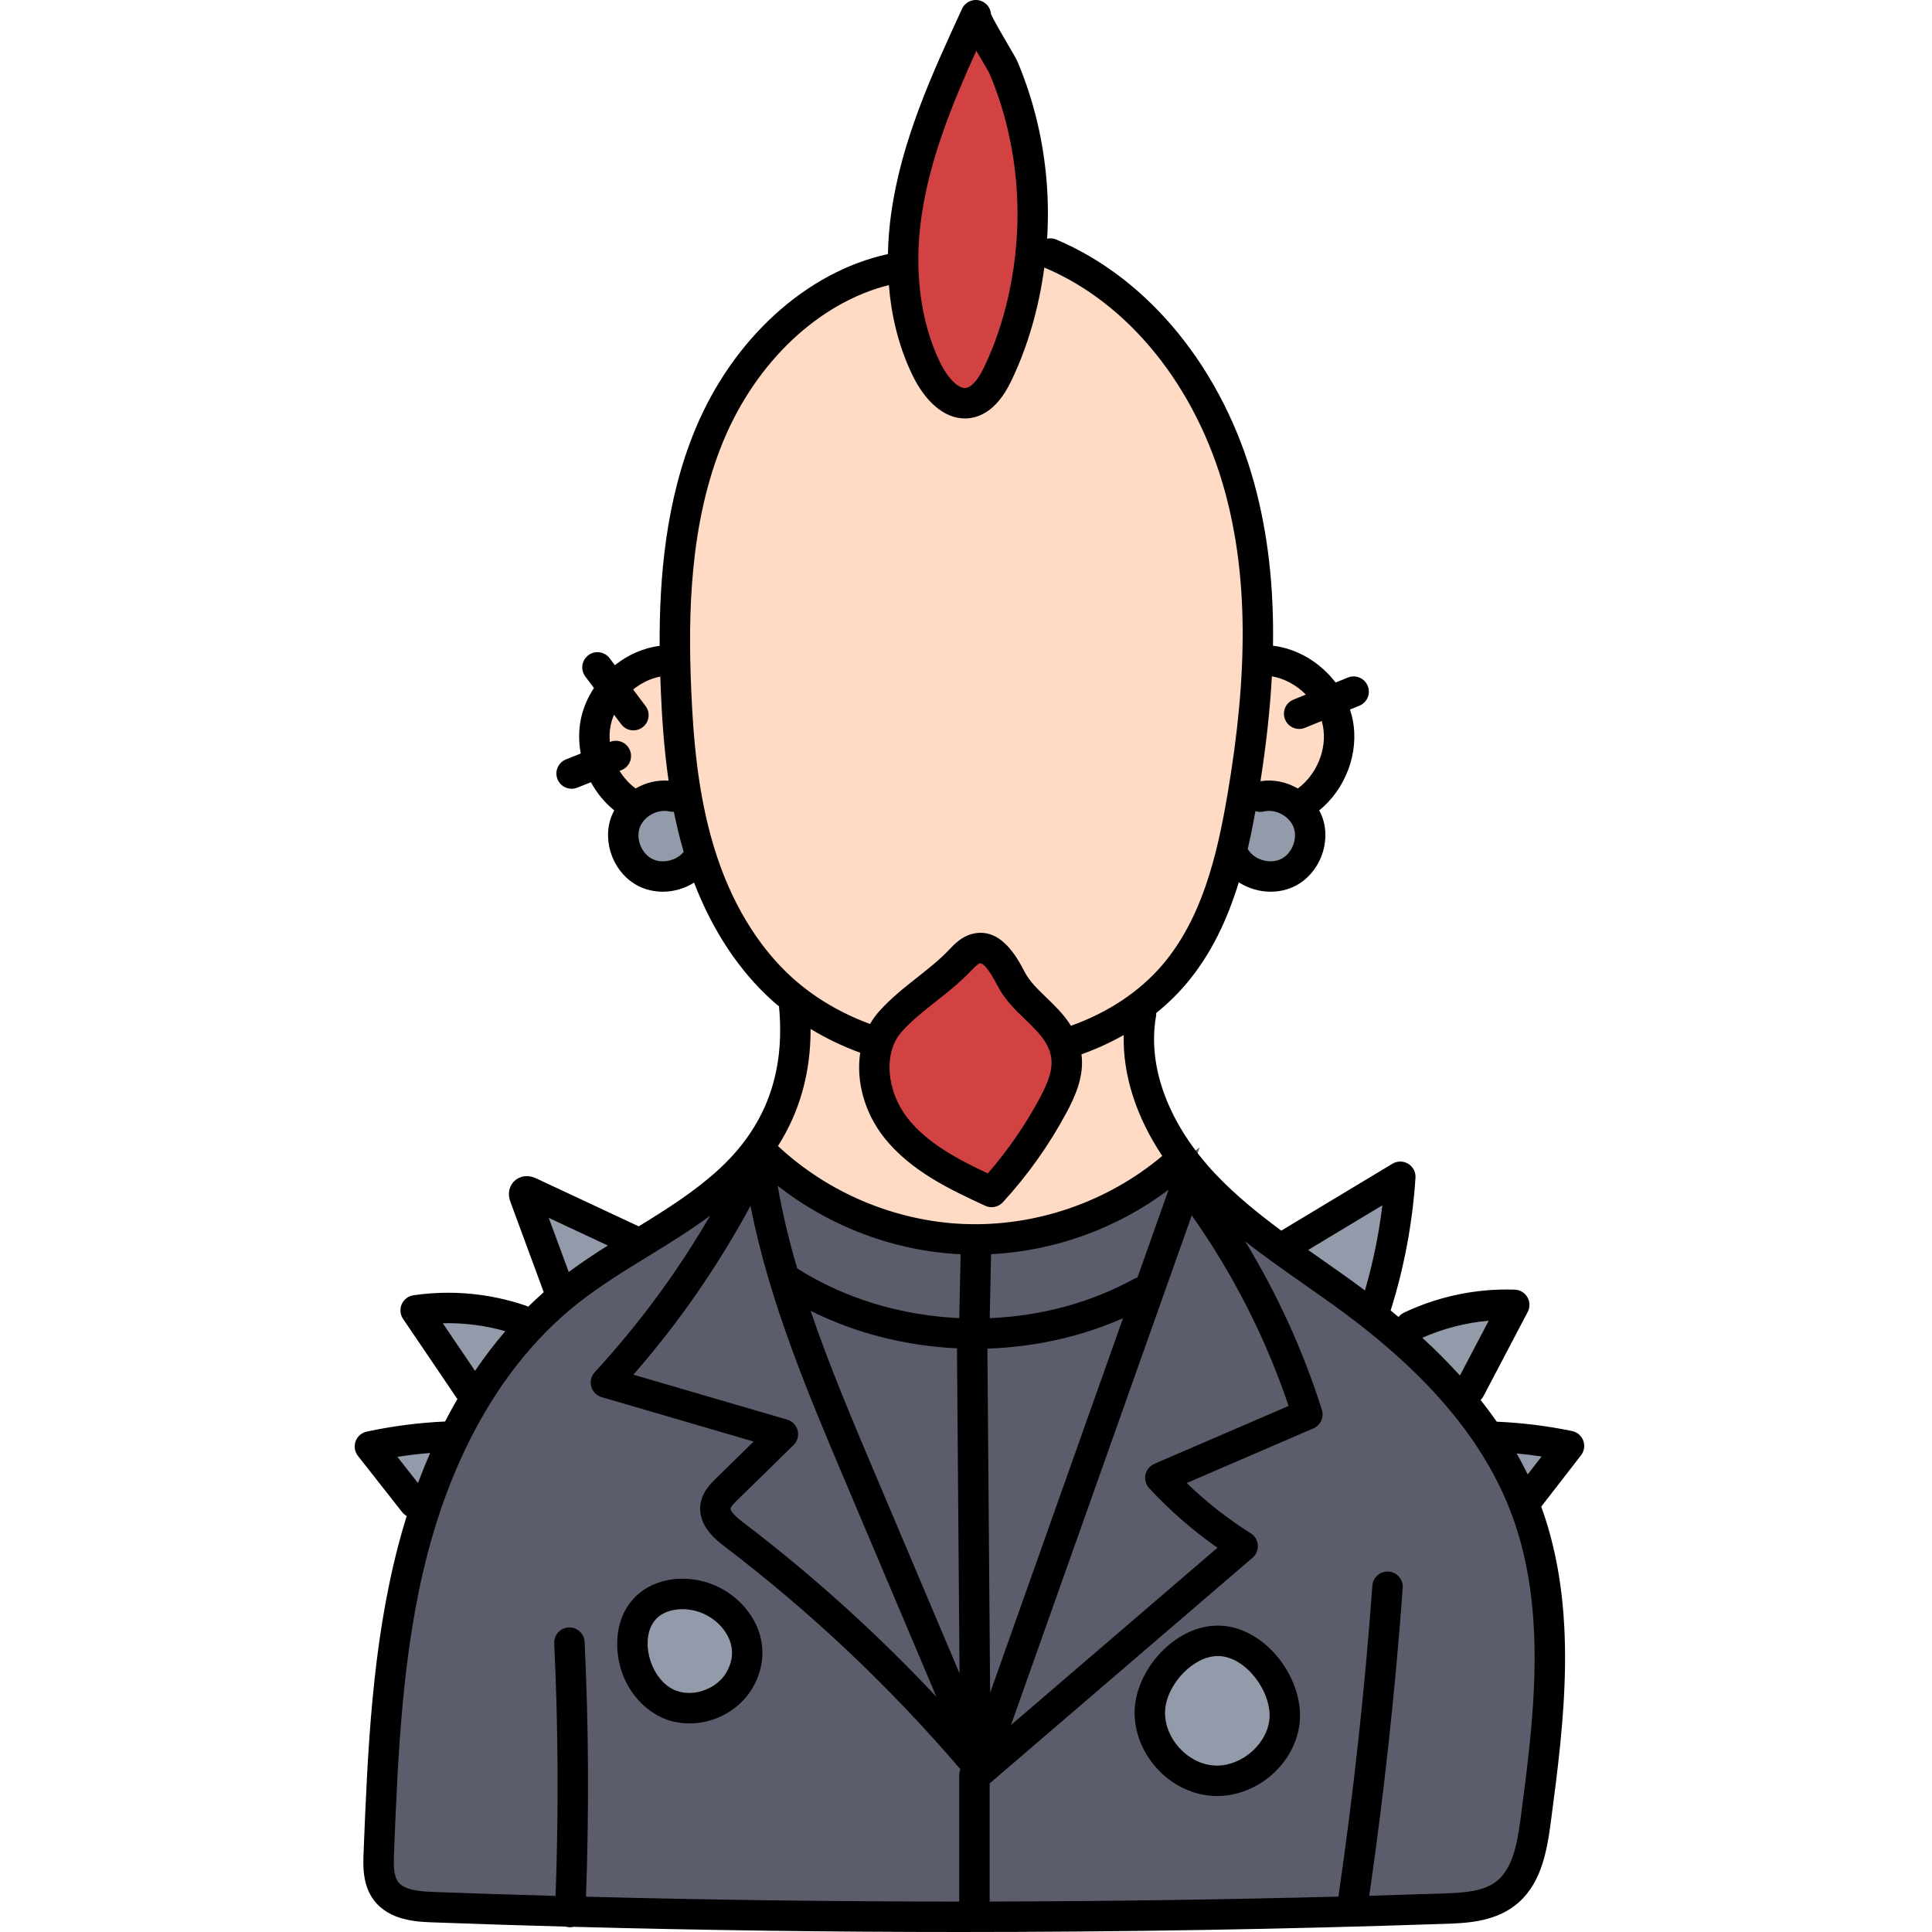 <svg height="511pt" viewBox="-93 0 511 511.994" width="511pt" xmlns="http://www.w3.org/2000/svg"><g fill="#939baa"><path d="m307.75 392.473c-.766-1.594-1.66-3.289-2.805-5.34l-3.73-6.656 7.598.719c2.43.23 4.66.504 6.816.828l6.734 1.016-11.805 15.27zm0 0"/><path d="m290.426 367.207c-2.934-3.25-6.199-6.527-9.703-9.738l-4.512-4.137 5.598-2.473c6.016-2.656 12.367-4.289 18.875-4.848l7.281-.625-13.695 26.082zm0 0"/><path d="m265.898 345.234c-.109-.078-.398-.301-.398-.301-3.488-2.594-7.062-5.098-10.516-7.52l-4.121-2.902-4.996-3.535 31.941-19.211-.992 8.137c-.957 7.859-2.559 15.664-4.75 23.195l-1.578 5.414zm0 0"/><path d="m243.215 232.258c-3.637 0-7.078-1.73-9.035-4.535l-1.406-1.566.477-2.035c.707-3.012 1.367-6.246 2.016-9.883l.809-4.539 4.379 1.438c.777-.156 1.551-.246 2.336-.246 4.473 0 8.797 2.941 10.289 6.996 1.824 4.934-.512 10.898-5.211 13.289-1.387.707-2.996 1.082-4.652 1.082zm0 0"/><path d="m228.984 471.898c-.43 0-.859-.02-1.293-.055-9.074-.762-16.605-9.105-16.445-18.227.078-4.953 2.863-10.43 7.273-14.289 3.348-2.922 7.07-4.465 10.773-4.465.484 0 .973.027 1.449.082 4.191.496 8.418 3.137 11.613 7.25 3.422 4.426 5.09 9.777 4.473 14.32-1.133 8.336-9.305 15.383-17.844 15.383zm0 0"/><path d="m89.137 452.641c-1.266 0-2.504-.164-3.684-.48-3.441-.918-6.387-3.246-8.512-6.727-1.801-2.953-2.801-6.449-2.816-9.84-.023-6.336 3.328-11.039 8.965-12.582 1.371-.379 2.816-.574 4.285-.574 5.512 0 10.785 2.625 14.102 7.02 3.711 4.871 4.035 10.688.879 15.941-2.652 4.402-7.84 7.242-13.219 7.242zm0 0"/><path d="m82.172 232.258c-1.652 0-3.262-.375-4.656-1.082-4.688-2.395-7.023-8.352-5.215-13.285 1.504-4.062 5.828-7.004 10.289-7.004.789 0 1.566.094 2.312.273l3.461-.184.656 3.387c.688 3.477 1.531 6.93 2.504 10.262l.586 2.004-1.309 1.625c-2.016 2.508-5.242 4.004-8.629 4.004zm0 0"/><path d="m44.809 314.992 31.09 14.551-6.176 3.906c-4.051 2.562-7.27 4.742-10.125 6.863l-4.289 3.18zm0 0"/><path d="m16.438 346.863 7.301-.195c.516-.012 1.035-.02 1.555-.02 5.465 0 10.922.766 16.227 2.273l6.012 1.707-4.074 4.742c-2.699 3.148-5.309 6.566-7.754 10.164l-3.312 4.875zm0 0"/><path d="m4.469 383.199 6.715-1.07c2.824-.449 5.762-.801 8.98-1.066l6.691-.555-2.699 6.148c-1.09 2.488-2.148 5.102-3.145 7.766l-2.496 6.668zm0 0"/></g><path d="m166.586 314.578c-7.848-3.68-16.719-8.227-22.605-15.656-5.27-6.641-7.129-15.496-4.734-22.559.742-2.145 1.84-4.039 3.277-5.66 2.887-3.219 6.273-5.891 9.555-8.477 3.035-2.398 6.113-4.832 8.773-7.621l.051-.059c1.457-1.535 2.656-2.695 4.215-3.121.582-.148 1.023-.148 1.188-.148 3.215 0 5.484 3.094 8.102 8.094l.086.156c1.613 3.07 4.074 5.438 6.453 7.727 2.027 1.941 4.129 3.957 5.738 6.426.672 1.035 1.207 2.078 1.594 3.105 2.281 5.926-.191 11.406-2.688 16.074-3.973 7.418-8.781 14.387-14.285 20.719l-1.984 2.281zm0 0" fill="#d34242"/><path d="m162.145 106.828c-1.961-.023-3.996-1.023-5.875-2.891-1.641-1.609-3.129-3.812-4.418-6.535-5.367-11.242-7.207-25.492-5.18-40.125 2.082-15.004 7.469-29.031 14.918-45.48l3.207-7.074 5.207 8.969c2.055 3.465 2.285 3.98 2.398 4.223l.047.105c2.105 4.984 3.801 10.227 5.051 15.578 2.535 10.859 3.254 22.035 2.145 33.227-1.145 11.672-4.234 22.953-8.934 32.613-2.98 6.109-6.277 7.391-8.52 7.391zm0 0" fill="#d34242"/><path d="m164.766 470.789 71.074-61.016c-6.316-4.016-12.242-8.664-17.637-13.879l-4.312-4.172 39.09-16.867c-4.84-15.359-11.543-30.074-19.895-43.777l5.887-5.227c4.926 3.863 10.117 7.504 15.145 11.023l.84.594c3.449 2.422 7.016 4.922 10.441 7.469 23.148 17.199 38 35.125 45.398 54.812 10.027 26.684 6.105 56.41 2.648 82.637-.996 7.5-2.43 15.129-8.004 19.414-4.328 3.316-9.902 3.762-16.211 3.977-6.578.219-13.164.422-19.75.609l-4.758.137.684-4.707c3.91-27.004 6.883-54.363 8.836-81.316-2.055 27.531-5.098 55.355-9.102 82.688l-.488 3.332-3.363.086c-30.742.812-61.867 1.254-92.52 1.312l-4.008.008v-37.137zm64.504-35.996c-3.691 0-7.426 1.555-10.797 4.488-4.344 3.809-7.207 9.434-7.289 14.332v.273c0 9.023 7.562 17.273 16.508 18.016.438.039.867.055 1.344.055 8.688 0 16.695-6.922 17.855-15.43.621-4.574-1.059-9.949-4.488-14.371-3.191-4.121-7.441-6.773-11.652-7.277-.484-.055-.984-.086-1.48-.086zm0 0" fill="#5b5d6d"/><path d="m221.148 313.48 4.453 6.309c11.164 15.809 19.973 33.141 26.184 51.52l1.18 3.492-38.977 16.812c5.227 5.719 11.098 10.84 17.445 15.266l4.23 2.953-70.035 60.141zm0 0" fill="#5b5d6d"/><path d="m165.227 328.57 3.715-.188c16.074-.816 32-6.605 44.844-16.297l10.629-8.02-13.402 37.805-2.035.543c-11.863 6.535-25.711 10.316-40.023 10.914l-4.258.176zm0 0" fill="#5b5d6d"/><path d="m164.895 448.641-.762-95.125 3.902-.125c12.012-.387 23.926-3.059 34.461-7.719l8.496-3.762-38.328 108.035zm0 0" fill="#5b5d6d"/><path d="m160.535 353.305c-16.215-.73-31.66-5.438-44.664-13.621l-1.457-.73-.488-1.672c-2.281-7.812-4.012-15.129-5.281-22.371l-1.809-10.297 8.223 6.461c13.207 10.383 29.617 16.531 46.207 17.316l3.891.184-.531 24.914zm0 0" fill="#5b5d6d"/><path d="m134.262 391.047c-5.785-13.66-11.766-27.785-16.723-42.383l-3.133-9.215 8.707 4.352c11.227 5.605 24.082 8.898 37.18 9.52l3.781.18.711 89.926-7.684 1.59zm0 0" fill="#5b5d6d"/><path d="m160.703 507.93c-32.922 0-66.234-.438-99.012-1.293l-4.043-.105.148-4.039c.82-22.477.699-45.078-.367-67.18 1.004 22.289 1.125 44.922.301 67.262l-.145 3.961-3.965-.109c-10.77-.297-21.672-.652-32.406-1.051-4.91-.176-9.812-.812-12.402-4.27-2.012-2.684-2.043-6.293-1.895-10.066 1.078-26.652 2.195-54.121 9.023-80.332 5.332-20.492 16.766-48.973 40.938-68.238 5.988-4.77 12.637-8.855 19.062-12.812l.176-.105c5.094-3.125 10.863-6.664 16.188-10.602l5.84 5.227c-8.777 15.125-19.234 29.316-31.09 42.184l40.301 11.82 6.562 1.918-14.848 14.52c-1.188 1.164-2.664 2.609-2.965 4.496-.488 3.035 2.293 5.594 4.773 7.488 23.051 17.531 44.301 37.602 63.176 59.656l1.598 1.871-.945 2.27-.004 37.531zm-73.289-85.562c-1.477 0-2.941.195-4.348.578-5.66 1.547-9.027 6.273-9 12.637.016 8.938 5.73 15.137 11.371 16.641 1.211.332 2.477.496 3.777.496 5.352 0 10.531-2.859 13.191-7.289 3.164-5.266 2.844-11.102-.879-16.016-3.344-4.414-8.621-7.047-14.113-7.047zm0 0" fill="#5b5d6d"/><path d="m151.746 452.422c-15.605-16.652-32.707-32.086-50.824-45.871-2.633-2.004-5.254-4.457-4.754-7.461.277-1.68 1.48-2.98 2.914-4.387l14.914-14.602-40.762-11.953-6.012-1.754 4.117-4.719c11.75-13.445 22.02-28.246 30.523-43.996l5.293-9.797 2.152 10.922c4.961 25.164 15.098 49.113 24.898 72.273l24.141 57.051zm0 0" fill="#5b5d6d"/><path d="m248.414 212.41c-1.754-1.023-3.711-1.566-5.656-1.566-.535 0-1.07.039-1.59.125l-5.438.871.852-5.441c1.52-9.719 2.523-18.934 2.98-27.387l.242-4.488 4.426.762c4.102.703 8.07 2.824 11.18 5.973l4.207 4.258-8.832 3.598 4.477-1.754 4.102-1.664 1.242 4.246c.148.504.27 1.008.383 1.523 1.496 7.602-1.879 16.094-8.188 20.719l-2.117 1.551zm0 0" fill="#ffdac4"/><path d="m186.758 273.691c-1.645-2.531-3.738-4.535-5.762-6.477-2.387-2.305-4.824-4.652-6.414-7.648l-.125-.227c-1.27-2.438-4.254-8.145-8.078-8.145-.398 0-.801.051-1.234.164-1.711.445-2.984 1.781-4.223 3.074l-.152.156c-2.688 2.82-5.766 5.246-8.738 7.59-3.285 2.594-6.684 5.281-9.531 8.473-.734.812-1.391 1.719-1.961 2.707l-1.688 2.918-3.164-1.168c-8.285-3.062-15.602-7.402-21.75-12.902-9.867-8.852-17.5-21.52-22.07-36.641-4.473-14.746-5.637-29.891-6.188-42.758-.828-19.527-.57-44.844 8.832-67.492 9.137-22.008 26.98-38.73 46.57-43.648l4.578-1.148.379 4.707c.656 8.113 2.594 15.586 5.754 22.211 2.812 5.906 6.691 9.438 10.387 9.453 4.117 0 6.941-4.035 8.59-7.422 4.18-8.617 7.125-18.684 8.52-29.102l.465-3.469h5.184l.625.641c23.184 10.055 41.633 33.102 49.449 61.82 6.18 22.676 6.398 48.738.695 82.027-2.844 16.652-7.004 33.859-18.109 46.895-6.465 7.578-15.434 13.566-25.938 17.324l-3.051 1.09zm0 0" fill="#ffdac4"/><path d="m164.91 328.426c-1.043 0-2.082-.02-3.125-.062-18.992-.77-37.891-8.699-51.852-21.742l-2.426-2.27 1.781-2.801c5.355-8.41 8.055-18.121 8.027-28.863l-.02-7.117 6.09 3.684c3.914 2.371 8.105 4.383 12.453 5.977l3.07 1.129-.492 3.23c-.992 6.527 1.066 13.77 5.512 19.371 6.527 8.23 16.523 12.859 25.348 16.945 6.422-6.957 11.914-14.695 16.359-23.004l.488-.914c1.953-3.797 3.559-7.867 3.012-12.078l-.41-3.195 3.035-1.086c3.703-1.32 7.258-2.941 10.555-4.82l6.148-3.496-.172 7.074c-.238 9.73 3.062 20.004 9.539 29.707l1.984 2.973-2.73 2.305c-14.344 12.109-33.359 19.055-52.176 19.055zm0 0" fill="#ffdac4"/><path d="m72.586 212.18c-2.086-1.531-3.871-3.477-5.301-5.781l-2.531-4.078 4.98-1.957-.125-.012-4.996 2.004-.48-5.359c-.172-1.891-.086-3.727.258-5.461.25-1.246.637-2.488 1.152-3.703l2.723-6.391 6.07 8.109-3.234-4.418-2.316-3.074 2.984-2.434c2.648-2.156 5.742-3.629 8.949-4.254l4.613-.902.152 4.699c.039 1.227.078 2.445.129 3.645.266 6.25.738 14.578 2.031 23.5l.719 4.957-4.992-.395c-.262-.02-.523-.031-.789-.031-1.926 0-3.859.539-5.598 1.562l-2.273 1.336zm0 0" fill="#ffdac4"/><path d="m326.082 381.789c-.48-1.305-1.602-2.27-2.961-2.551-6.559-1.367-13.27-2.188-19.965-2.48-1.344-1.934-2.777-3.852-4.281-5.754.297-.289.555-.621.758-1.008l11.723-22.324c.645-1.23.613-2.703-.082-3.902-.699-1.199-1.961-1.957-3.348-2.004-10.102-.352-20.25 1.762-29.371 6.102-.578.277-1.047.68-1.418 1.148-.691-.574-1.398-1.152-2.105-1.727 3.59-11.406 5.809-23.238 6.582-35.176.098-1.496-.648-2.926-1.926-3.703-1.281-.781-2.891-.785-4.176-.012l-29.457 17.73c-6.16-4.555-12.125-9.395-17.312-14.863-12.469-13.148-18.258-28.438-15.887-41.949.051-.293.066-.582.055-.867 2.852-2.297 5.457-4.809 7.781-7.527 6.789-7.969 11.098-17.312 14.098-27.105 2.5 1.617 5.473 2.5 8.445 2.496 2.227 0 4.453-.488 6.477-1.516 6.473-3.289 9.691-11.504 7.18-18.316-.219-.594-.492-1.164-.789-1.715 6.953-5.633 10.625-15.195 8.879-24.02-.184-.922-.441-1.82-.734-2.707l2.492-1.012c2.066-.836 3.059-3.188 2.223-5.25-.836-2.062-3.184-3.059-5.25-2.223l-3.262 1.324c-3.945-5.164-9.848-8.855-16.312-9.723-.098-.012-.188-.004-.281-.012.258-15.781-1.379-29.844-4.918-42.855-8.23-30.227-27.871-54.453-52.543-64.812-.785-.332-1.617-.387-2.395-.223.641-10.32-.211-20.586-2.543-30.574-1.309-5.602-3.082-11.059-5.262-16.23-.355-.836-1.168-2.23-2.699-4.836-1.34-2.285-3.758-6.402-4.371-7.895-.109-1.406-.961-2.715-2.332-3.348-2.023-.934-4.418-.047-5.348 1.977-7.918 17.184-16.102 34.953-18.797 54.379-.438 3.137-.758 6.73-.836 10.605-21.578 4.699-41.09 22.41-51.055 46.426-7.879 18.988-9.543 39.629-9.441 57.395-.023.004-.043 0-.066.004-4.324.578-8.398 2.426-11.805 5.125l-1.383-1.84c-1.34-1.781-3.867-2.137-5.645-.801-1.781 1.34-2.141 3.867-.801 5.645l2.285 3.043c-1.68 2.555-2.902 5.402-3.496 8.414-.586 2.961-.551 6.004 0 8.953l-3.91 1.555c-2.07.82-3.082 3.164-2.258 5.234.629 1.582 2.145 2.543 3.746 2.543.496 0 1-.09 1.488-.285l3.633-1.441c1.555 2.859 3.652 5.418 6.176 7.461-.293.555-.57 1.121-.789 1.719-2.508 6.809.711 15.027 7.18 18.316 2.027 1.027 4.25 1.516 6.477 1.516 2.918 0 5.824-.855 8.289-2.41 4.879 12.691 11.977 23.426 20.785 31.328.559.5 1.145.973 1.723 1.457 1.691 17.742-3.586 31.949-16.156 43.395-6.297 5.734-13.449 10.258-21.016 14.914l-27.145-12.703c-3.207-1.5-5.285.172-5.84.715-.676.656-2.121 2.516-1 5.547l8.809 23.891c-1.418 1.254-2.793 2.535-4.121 3.844-.176-.09-.348-.184-.539-.25-9.547-3.293-19.879-4.254-29.871-2.781-1.371.203-2.543 1.094-3.102 2.363-.559 1.27-.426 2.738.352 3.887l14.145 20.879c.082.121.176.23.266.34-1.152 1.992-2.246 3.988-3.277 5.984-6.969.309-13.953 1.211-20.77 2.68-1.359.293-2.473 1.266-2.945 2.574-.469 1.305-.234 2.766.625 3.855l11.723 14.914c.336.43.75.754 1.199 1.004-.855 2.746-1.613 5.406-2.273 7.949-6.945 26.66-8.066 54.375-9.152 81.176-.141 3.426-.352 8.605 2.715 12.684 4.105 5.473 11.516 5.742 15.496 5.891 11.785.434 23.594.809 35.418 1.133.309.09.625.152.957.168.059 0 .113.004.172.004.32 0 .629-.051.93-.121 34.039.91 68.207 1.371 102.375 1.371 42.914 0 85.828-.719 128.445-2.16 5.422-.18 12.848-.434 18.559-4.82 6.809-5.23 8.445-13.762 9.543-22.055 3.488-26.406 7.426-56.293-2.523-83.688l10.547-13.621c.848-1.094 1.074-2.555.594-3.859zm-25.055-31.793-7.633 14.531c-3.055-3.375-6.371-6.711-9.969-10.012 5.57-2.457 11.539-3.992 17.602-4.52zm-28.188-30.582c-.922 7.633-2.469 15.184-4.617 22.566-.137-.102-.262-.203-.398-.301-3.707-2.758-7.543-5.445-11.254-8.047-1.129-.789-2.262-1.582-3.395-2.383zm-61.797 74.957c5.449 5.902 11.523 11.195 18.102 15.789l-54.723 46.984 47.91-135.051c10.961 15.527 19.578 32.469 25.66 50.492l-35.586 15.348c-1.199.52-2.074 1.59-2.348 2.867-.27 1.277.094 2.609.984 3.57zm-93.156-15.27c-.348-1.387-1.406-2.488-2.781-2.891l-40.754-11.906c11.984-13.711 22.383-28.711 31.031-44.73 5.035 25.512 15.219 49.625 25.137 73.059l24.148 57.051c-15.777-16.832-32.973-32.359-51.324-46.316-3.148-2.395-3.266-3.375-3.227-3.621.09-.551 1.242-1.684 1.797-2.223l14.879-14.562c1.023-1 1.441-2.469 1.094-3.859zm42.219-21.785.684 86.145-22.844-53.969c-5.828-13.773-11.754-27.785-16.625-42.109 11.973 5.973 25.309 9.293 38.785 9.934zm8.789 91.293-.727-91.219c12.398-.398 24.699-3.082 35.949-8.062zm39.047-110.066c-.297.082-.59.191-.871.348-11.645 6.418-24.891 9.875-38.285 10.434l.355-16.949c16.922-.859 33.523-6.887 47.055-17.094zm-47.223 10.766c-15.152-.684-30.137-5.059-42.848-13.094-.031-.023-.066-.031-.102-.055-2.117-7.227-3.887-14.535-5.184-21.941 13.793 10.836 30.941 17.336 48.488 18.168zm85.34-121.699c-2.848 1.445-6.895.383-8.664-2.273-.074-.109-.164-.199-.246-.301.785-3.355 1.453-6.73 2.062-10.098.691.234 1.453.293 2.219.109 3.102-.75 6.793 1.227 7.898 4.223 1.105 2.996-.422 6.891-3.27 8.34zm6.508-43.539-3.293 1.336c-2.062.836-3.059 3.188-2.219 5.25.633 1.566 2.145 2.52 3.738 2.52.504 0 1.016-.098 1.512-.297l4.465-1.812c.117.41.219.824.305 1.242 1.207 6.098-1.613 12.973-6.641 16.645-2.961-1.727-6.48-2.488-9.898-1.934 1.543-9.852 2.547-19.078 3.023-27.785 3.375.57 6.555 2.348 9.008 4.836zm-101.93-126.238c2.141-15.434 8.148-30.141 14.594-44.387.406.695.844 1.445 1.316 2.25.895 1.523 2.012 3.422 2.219 3.887 2.008 4.754 3.637 9.777 4.84 14.93 2.434 10.406 3.125 21.148 2.062 31.922-1.109 11.211-4.066 22.02-8.559 31.258-1.566 3.215-3.398 5.137-4.91 5.137-.004 0-.004 0-.008 0-1.66-.008-4.387-2.215-6.73-7.137-5.031-10.559-6.746-24.004-4.824-37.859zm-77.188 141.023c-.824-2.07-3.164-3.082-5.234-2.258l-.102.039c-.129-1.453-.078-2.91.203-4.328.195-.996.512-1.965.91-2.906l1.914 2.543c.789 1.055 2 1.609 3.223 1.609.844 0 1.695-.262 2.422-.809 1.777-1.336 2.137-3.863.797-5.645l-3.289-4.379c2.102-1.707 4.582-2.918 7.188-3.426.043 1.242.09 2.473.141 3.676.297 7.027.816 15.281 2.062 23.91-3.047-.23-6.105.539-8.727 2.07-1.699-1.242-3.145-2.848-4.266-4.668l.5-.195c2.07-.824 3.082-3.168 2.258-5.234zm5.879 28.754c-2.844-1.449-4.375-5.344-3.27-8.34 1.105-2.996 4.797-4.969 7.902-4.223.379.09.758.105 1.129.09.707 3.539 1.566 7.094 2.598 10.609-1.898 2.352-5.664 3.23-8.359 1.863zm16.363-3.203c-4.348-14.352-5.48-29.172-6.016-41.773-.809-19.113-.566-43.867 8.531-65.789 8.734-21.047 25.398-36.672 43.852-41.297.602 7.535 2.348 15.688 6.125 23.613 3.543 7.434 8.641 11.711 13.98 11.73h.039c3.41 0 8.277-1.688 12.16-9.676 4.406-9.062 7.445-19.48 8.891-30.32.008.004.016.012.023.016 22.398 9.406 40.301 31.648 47.883 59.496 6.016 22.105 6.207 47.625.609 80.309-2.754 16.102-6.75 32.695-17.211 44.973-6.062 7.098-14.398 12.637-24.242 16.152-.078-.125-.152-.25-.23-.375-1.848-2.832-4.121-5.02-6.316-7.137-2.254-2.172-4.383-4.223-5.676-6.676l-.086-.164c-1.875-3.578-6.27-11.961-13.859-10-2.82.73-4.652 2.652-6.121 4.191l-.121.125c-2.48 2.605-5.332 4.855-8.348 7.238-3.43 2.707-6.977 5.512-10.047 8.941-.93 1.039-1.742 2.168-2.438 3.375-7.816-2.883-14.691-6.957-20.469-12.129-9.324-8.363-16.555-20.406-20.914-34.824zm47.348 53.242c.551-1.625 1.383-3.066 2.48-4.289 2.605-2.914 5.73-5.379 9.035-7.992 3.105-2.449 6.316-4.984 9.188-8l.117-.121c.766-.805 1.719-1.801 2.309-1.953.039-.012.086-.016.133-.016.598 0 1.91.891 4.566 5.953l.086.168c1.902 3.613 4.609 6.219 7.223 8.738 1.961 1.883 3.809 3.664 5.16 5.734.504.773.91 1.555 1.203 2.324 1.516 3.953.176 7.824-2.477 12.785-3.832 7.156-8.461 13.867-13.781 19.984-7.695-3.617-15.883-7.863-21.168-14.527-4.379-5.523-6.016-13.074-4.074-18.789zm-21.723-4.973c4.078 2.477 8.461 4.59 13.148 6.309-1.145 7.496 1.152 15.934 6.332 22.461 7.094 8.953 17.562 13.809 26.797 18.094.543.25 1.121.371 1.695.371 1.105 0 2.188-.453 2.973-1.301 6.602-7.191 12.293-15.207 16.906-23.824h.004c2.527-4.727 4.648-9.816 3.934-15.387 3.949-1.414 7.691-3.125 11.188-5.109-.258 10.602 3.309 21.684 10.211 32.031-14.504 12.242-33.605 18.809-52.562 18.043-18.203-.742-35.977-8.234-49.273-20.664 5.773-9.082 8.68-19.453 8.648-31.023zm-53.73 57.395c-3.508 2.215-7 4.523-10.367 7.023l-5.293-14.355zm-43.742 20.598c5.586-.145 11.199.57 16.582 2.102-2.926 3.402-5.594 6.926-8.031 10.52zm-12.031 35.406c2.879-.453 5.777-.789 8.68-1.027-1.172 2.688-2.246 5.352-3.223 7.969zm49.98 116.566c.824-22.434.711-45.129-.367-67.527-.105-2.223-2-3.93-4.219-3.832-2.227.105-3.941 1.996-3.836 4.219 1.066 22.199 1.18 44.691.363 66.93-10.805-.305-21.598-.652-32.371-1.047-3.918-.145-7.762-.57-9.344-2.676-1.234-1.645-1.23-4.492-1.105-7.516 1.066-26.375 2.172-53.648 8.898-79.469 5.188-19.914 16.262-47.551 39.562-66.121 5.848-4.664 12.453-8.719 18.844-12.641 5.508-3.383 11.137-6.852 16.473-10.793-8.645 14.887-18.887 28.793-30.582 41.477-.945 1.027-1.293 2.469-.918 3.812.371 1.344 1.414 2.398 2.754 2.789l40.285 11.773-9.957 9.742c-1.438 1.406-3.609 3.535-4.117 6.715-.926 5.805 4.328 9.801 6.309 11.309 22.855 17.383 43.883 37.25 62.551 59.074-.199.477-.312 1.004-.312 1.551v33.516c-33.008 0-66.016-.43-98.91-1.285zm247.68-20.738c-.875 6.621-2.098 13.363-6.465 16.719-3.383 2.602-8.305 2.969-13.918 3.16-6.566.219-13.145.418-19.727.609 3.914-26.992 6.902-54.422 8.871-81.602.16-2.219-1.508-4.148-3.73-4.312-2.223-.156-4.148 1.512-4.312 3.73-1.988 27.449-5.023 55.16-9.004 82.402-30.727.809-61.566 1.246-92.422 1.312v-31.297l69.676-59.82c.973-.832 1.488-2.082 1.395-3.359-.098-1.273-.793-2.434-1.879-3.113-6.105-3.836-11.797-8.301-16.973-13.316l33.578-14.484c1.902-.82 2.871-2.945 2.246-4.918-4.977-15.699-11.789-30.637-20.305-44.617 5.055 3.957 10.289 7.637 15.438 11.242 3.664 2.566 7.453 5.223 11.074 7.91 22.516 16.734 36.918 34.07 44.035 53.004 9.684 25.766 5.824 54.977 2.422 80.75zm1.883-91.168c-.898-1.867-1.887-3.715-2.922-5.555 2.207.203 4.41.469 6.602.801zm0 0"/><path d="m231.227 430.914c-5.25-.625-10.715 1.281-15.379 5.355-5.242 4.582-8.566 11.203-8.668 17.277-.188 11.188 9.055 21.418 20.184 22.344.559.043 1.113.066 1.668.066 10.598 0 20.387-8.309 21.824-18.891.766-5.605-1.215-12.098-5.289-17.359-3.848-4.965-9.074-8.172-14.34-8.793zm11.641 25.066c-.922 6.781-7.984 12.445-14.836 11.875-6.93-.578-12.906-7.199-12.789-14.172.066-3.809 2.387-8.258 5.914-11.344 2.922-2.555 6.164-3.766 9.125-3.418 3.129.367 6.379 2.453 8.91 5.727 2.738 3.531 4.145 7.875 3.676 11.332zm0 0"/><path d="m82.016 419.09c-7.395 2.023-11.977 8.348-11.957 16.508.027 10.938 7.238 18.586 14.344 20.492 1.582.422 3.203.629 4.812.629 6.645 0 13.156-3.473 16.617-9.234 3.988-6.641 3.57-14.301-1.121-20.492-5.293-6.988-14.414-10.168-22.695-7.902zm16.906 24.242c-2.406 4.012-7.867 6.191-12.43 4.969-5.223-1.398-8.355-7.566-8.367-12.723-.008-2.637.766-7.273 6.016-8.711 1.055-.285 2.141-.426 3.23-.426 4.141 0 8.324 2 10.914 5.422 1.57 2.07 3.738 6.312.637 11.469zm0 0"/></svg>